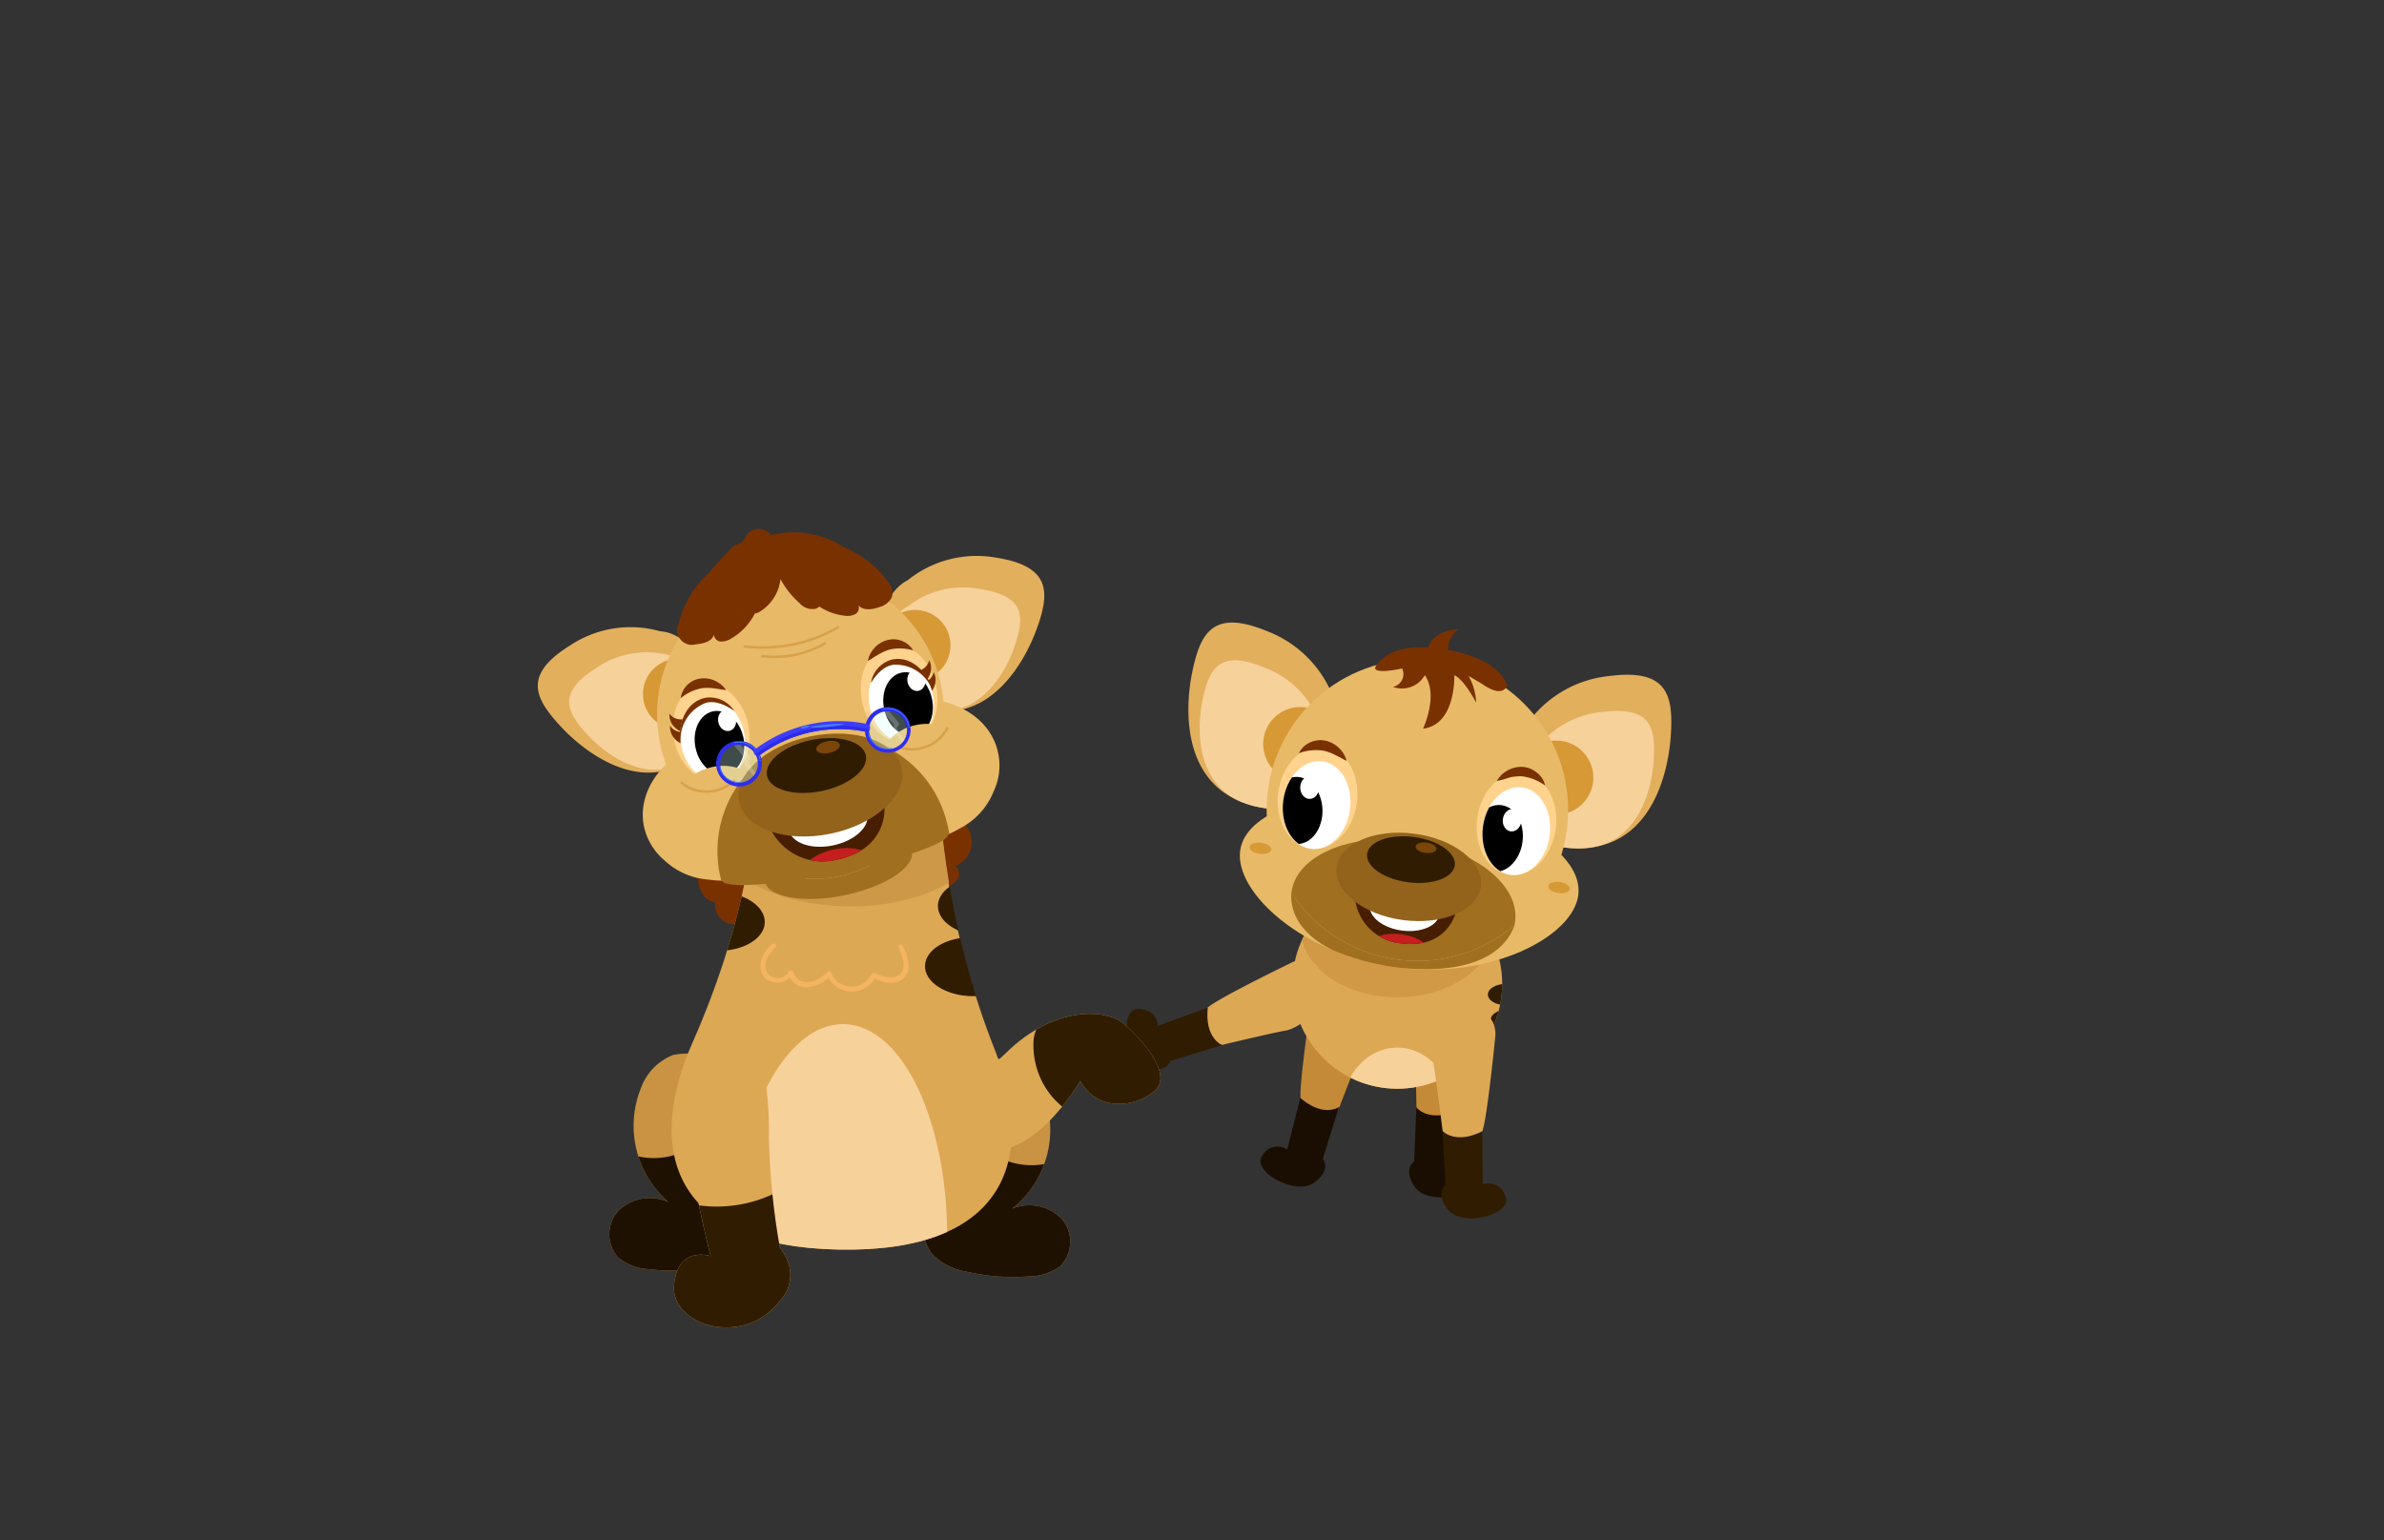 <svg id="Layer_1" data-name="Layer 1" xmlns="http://www.w3.org/2000/svg" xmlns:xlink="http://www.w3.org/1999/xlink" viewBox="0 0 260 168"><rect x="0" y="0" width="260" height="168" fill="#333333" stroke="none"/><defs><style>.cls-1,.cls-24,.cls-31{fill:none;}.cls-2{fill:#e8ba67;}.cls-3{fill:#471e00;}.cls-29,.cls-4{fill:#fff;}.cls-5{fill:#dda854;}.cls-6{fill:#7a3100;}.cls-7{fill:#c99343;}.cls-8{clip-path:url(#clip-path);}.cls-9{fill:#1e1101;}.cls-10{clip-path:url(#clip-path-2);}.cls-11{clip-path:url(#clip-path-3);}.cls-12{fill:#f7d19a;}.cls-13{fill:#301c00;}.cls-14{fill:#ce9849;}.cls-15{fill:#a06f20;}.cls-16{fill:#e2af5d;}.cls-17{fill:#d69936;}.cls-18{clip-path:url(#clip-path-4);}.cls-19{fill:#ffd38d;}.cls-20{clip-path:url(#clip-path-5);}.cls-21{fill:#c41e1e;}.cls-22{fill:#93621b;}.cls-23{fill:#7a4609;}.cls-24{stroke:#d8a14a;stroke-width:0.27px;}.cls-24,.cls-31{stroke-linecap:round;stroke-linejoin:round;}.cls-25{clip-path:url(#clip-path-6);}.cls-26{fill:#f4b460;}.cls-27{fill:#d7fff4;opacity:0.3;}.cls-27,.cls-29{isolation:isolate;}.cls-28{clip-path:url(#clip-path-7);}.cls-29{opacity:0.21;}.cls-30{fill:#2e2eef;}.cls-31{stroke:#457fff;stroke-width:0.09px;}.cls-32{fill:#457fff;}.cls-33{clip-path:url(#clip-path-8);}.cls-34{fill:#3d3dfc;}.cls-35{clip-path:url(#clip-path-9);}.cls-36{fill:#2d2de8;}.cls-37{fill:#c48a37;}.cls-38{fill:#190e01;}.cls-39{clip-path:url(#clip-path-10);}.cls-40{fill:#d19846;}.cls-41{clip-path:url(#clip-path-11);}.cls-42{clip-path:url(#clip-path-12);}.cls-43{clip-path:url(#clip-path-13);}.cls-44{clip-path:url(#clip-path-14);}.cls-45{clip-path:url(#clip-path-15);}.cls-46{clip-path:url(#clip-path-16);}</style><clipPath id="clip-path"><path class="cls-1" d="M78.41,115.58a8.66,8.66,0,0,0-5-.52,6.11,6.11,0,0,0-3.5,3.59,11,11,0,0,0,3,12.46,4.93,4.93,0,0,0-5.39.86,3.81,3.81,0,0,0-.08,5.21,5.78,5.78,0,0,0,3.35,1.25,22.27,22.27,0,0,0,6.91-.27,6.5,6.5,0,0,0,3.89-1.92,7.2,7.2,0,0,0,1.23-4.17q.21-3,.15-6c-.08-3.58-.66-7.56-3.46-9.8l.9,1.1"/></clipPath><clipPath id="clip-path-2"><path class="cls-1" d="M105.53,116.09c1.64-.45,3.41-.9,5-.33a6.13,6.13,0,0,1,3.36,3.72,11,11,0,0,1-3.5,12.34,4.92,4.92,0,0,1,5.35,1.06,3.8,3.8,0,0,1-.11,5.21,5.7,5.7,0,0,1-3.4,1.12,22.17,22.17,0,0,1-6.89-.53,6.53,6.53,0,0,1-3.82-2.06,7.3,7.3,0,0,1-1.07-4.22c-.06-2,0-4,.08-6,.21-3.57.94-7.53,3.82-9.66l-.93,1.07"/></clipPath><clipPath id="clip-path-3"><path class="cls-1" d="M75.54,113.68c5.37-12.2,6.18-20.62,6.18-20.62h.58l10,2.28,8.92-5.52,1.41-.21a93.8,93.8,0,0,0,5.78,24.67c4.9,12.39,1,22.31-16.78,22h-.2C73.68,135.93,70.2,125.83,75.54,113.68Z"/></clipPath><clipPath id="clip-path-4"><path class="cls-1" d="M72.46,93.83a6.72,6.72,0,0,1-2.23-3.69c-.86-4.22,2.68-8.51,7.91-9.57,4.43-.92,8.63.77,10.34,3.82l.71-.16.67-.15c.36-3.52,3.56-6.73,8-7.64,5.23-1.07,10.17,1.48,11,5.71a6.54,6.54,0,0,1-.47,4.11,7.77,7.77,0,0,1-3.79,4.13,12.1,12.1,0,0,1-3.62,1.4l-.43.09a14.88,14.88,0,0,1-2.57.29A13.26,13.26,0,0,1,84.14,95a15.1,15.1,0,0,1-2.48.75l-.23.06-.18,0a11.62,11.62,0,0,1-4,.12A7.81,7.81,0,0,1,72.46,93.83Z"/></clipPath><clipPath id="clip-path-5"><path class="cls-1" d="M96.45,87.93a13.26,13.26,0,0,1-12.54,2.22,6.36,6.36,0,0,0,7.26,3.64C97,92.6,96.45,87.93,96.45,87.93Z"/></clipPath><clipPath id="clip-path-6"><path class="cls-1" d="M74.3,117a108.28,108.28,0,0,0,3.21,20s-3.64-1.22-4,3.2,7.75,6.87,11.64,1.55c0,0,2.42-2.36-.11-5.71a77.92,77.92,0,0,1-1.18-12,40.05,40.05,0,0,0-.87-9Z"/></clipPath><clipPath id="clip-path-7"><circle class="cls-1" cx="96.81" cy="79.62" r="2.12"/></clipPath><clipPath id="clip-path-8"><circle class="cls-1" cx="80.59" cy="83.27" r="2.12"/></clipPath><clipPath id="clip-path-9"><path class="cls-1" d="M82.66,82.39a.29.29,0,0,0,.16,0,14.72,14.72,0,0,1,11.53-2.6.42.42,0,0,0,.53-.29.44.44,0,0,0-.3-.54,15.23,15.23,0,0,0-12.21,2.75.4.4,0,0,0-.08.56h0A.41.41,0,0,0,82.66,82.39Z"/></clipPath><clipPath id="clip-path-10"><circle class="cls-5" cx="152.39" cy="107.3" r="11.44"/></clipPath><clipPath id="clip-path-11"><path class="cls-2" d="M135.25,92.79c-.6,4.58,6.9,11.39,17.09,12.73s19.19-3.32,19.79-7.89S165,88.26,154.77,86.92,135.85,88.22,135.25,92.79Z"/></clipPath><clipPath id="clip-path-12"><circle class="cls-2" cx="154.58" cy="88.36" r="16.44"/></clipPath><clipPath id="clip-path-13"><path class="cls-3" d="M158.75,99.55a11.65,11.65,0,0,1-11-1.75,5.59,5.59,0,0,0,5,5.09C157.83,103.56,158.75,99.55,158.75,99.55Z"/></clipPath><clipPath id="clip-path-14"><ellipse class="cls-4" cx="165.37" cy="90.65" rx="4.81" ry="3.67" transform="translate(53.99 242.83) rotate(-82.53)"/></clipPath><clipPath id="clip-path-15"><ellipse class="cls-4" cx="143.58" cy="87.8" rx="4.81" ry="3.67" transform="translate(37.87 218.75) rotate(-82.53)"/></clipPath><clipPath id="clip-path-16"><path class="cls-5" d="M101.3,116.68s3,3.44,8.42-1.85,11-4.72,12.81-3.2,5.53,5.53,3.37,7.37-6.25,2.24-8.09-1.12c0,0-5.37,9.45-11.38,7.29S101.3,116.68,101.3,116.68Z"/></clipPath></defs><path class="cls-6" d="M104.24,89.18a2.87,2.87,0,0,1,1.5,3.76,2.91,2.91,0,0,1-1.59,1.53,1,1,0,0,1,.31,1.36,2.4,2.4,0,0,1-1.22.91,10,10,0,0,1-9-.73,6.11,6.11,0,0,1-7.43,2.13,2.91,2.91,0,0,1-4.68,1.31A2.15,2.15,0,0,1,78,98.36c-1,0-1.67-1.09-1.84-2.1-.49-3,1.24-6.05,3.71-7.85a19.4,19.4,0,0,1,8.54-3c2.78-.42,5.79-.59,8.21.84.9.53,1.86,1.29,2.84,1a6.7,6.7,0,0,0,1.11-.62,2.67,2.67,0,0,1,3.61,1.08,2.63,2.63,0,0,1,.26,1.84"/><path class="cls-7" d="M78.41,115.58a8.66,8.66,0,0,0-5-.52,6.11,6.11,0,0,0-3.5,3.59,11,11,0,0,0,3,12.46,4.93,4.93,0,0,0-5.39.86,3.81,3.81,0,0,0-.08,5.21,5.78,5.78,0,0,0,3.35,1.25,22.27,22.27,0,0,0,6.91-.27,6.5,6.5,0,0,0,3.89-1.92,7.2,7.2,0,0,0,1.23-4.17q.21-3,.15-6c-.08-3.58-.66-7.56-3.46-9.8l.9,1.1"/><g class="cls-8"><path class="cls-9" d="M67.55,125.35a7.84,7.84,0,0,0,6.11.59,23.35,23.35,0,0,0,5.68-2.71,38.4,38.4,0,0,1,7.85,5,13.12,13.12,0,0,1,4.54,8,12.14,12.14,0,0,1-4.45,10.28A21.56,21.56,0,0,1,76.67,151c-5.17.85-11.21.19-14.42-3.94a12.69,12.69,0,0,1-2.07-4.34,20.34,20.34,0,0,1,3.1-17.33,1.14,1.14,0,0,1,.7-.55c.31,0,.65.28.49.55"/></g><path class="cls-7" d="M105.53,116.09c1.64-.45,3.41-.9,5-.33a6.13,6.13,0,0,1,3.36,3.72,11,11,0,0,1-3.5,12.34,4.92,4.92,0,0,1,5.35,1.06,3.8,3.8,0,0,1-.11,5.21,5.7,5.7,0,0,1-3.4,1.12,22.17,22.17,0,0,1-6.89-.53,6.53,6.53,0,0,1-3.82-2.06,7.3,7.3,0,0,1-1.07-4.22c-.06-2,0-4,.08-6,.21-3.57.94-7.53,3.82-9.66l-.93,1.07"/><g class="cls-10"><path class="cls-9" d="M116,126.27a7.91,7.91,0,0,1-6.13.36,23.53,23.53,0,0,1-5.57-2.93,38.21,38.21,0,0,0-8,4.75,13,13,0,0,0-4.83,7.78c-.6,3.84,1.2,7.79,4.06,10.44A21.55,21.55,0,0,0,106,151.55c5.13,1,11.19.62,14.56-3.39a12.78,12.78,0,0,0,2.23-4.26,20.37,20.37,0,0,0-2.45-17.43,1.12,1.12,0,0,0-.68-.58c-.3-.06-.66.26-.51.53"/></g><path class="cls-5" d="M75.54,113.68c5.37-12.2,6.18-20.62,6.18-20.62h.58l10,2.28,8.24-4.58,2.14-.21a90,90,0,0,0,5.73,23.73c4.9,12.39,1,22.31-16.78,22h-.2C73.68,135.93,70.2,125.83,75.54,113.68Z"/><g class="cls-11"><ellipse class="cls-12" cx="91.59" cy="135.57" rx="23.88" ry="11.7" transform="translate(-45.68 224.59) rotate(-88.92)"/><ellipse class="cls-13" cx="106.03" cy="105.44" rx="3.21" ry="5.15" transform="translate(-1.39 209.46) rotate(-88.92)"/><ellipse class="cls-13" cx="78.25" cy="100.48" rx="3.21" ry="5.15" transform="translate(-23.77 176.71) rotate(-88.85)"/><ellipse class="cls-13" cx="107.44" cy="98.87" rx="3.21" ry="5.15" transform="translate(6.56 204.43) rotate(-88.92)"/><ellipse class="cls-14" cx="92.44" cy="90.87" rx="7.98" ry="14.62" transform="translate(-0.16 181.58) rotate(-88.92)"/></g><ellipse class="cls-15" cx="91.42" cy="94.48" rx="8.19" ry="3.24" transform="translate(-17.06 20.21) rotate(-11.55)"/><path class="cls-16" d="M72,68.85a11.91,11.91,0,0,0-9.82,1.54c-5.18,3.22-3.89,5.76-1,8.87s11.66,10.22,18.52-1.45C79.64,77.79,76.68,69.15,72,68.85Z"/><path class="cls-12" d="M73,71.46A9.74,9.74,0,0,0,65,72.87c-4.23,2.7-3.24,4.72-1,7.19s9.25,8.09,15-1.47C79,78.59,76.76,71.65,73,71.46Z"/><circle class="cls-17" cx="73.98" cy="75.7" r="3.86"/><path class="cls-16" d="M99,63.28a12,12,0,0,1,9.64-2.46c6,.94,5.86,3.81,4.43,7.76s-6.69,14-17.59,6C95.42,74.55,94.74,65.44,99,63.28Z"/><path class="cls-12" d="M99.06,66.1a9.75,9.75,0,0,1,7.87-1.85c4.95.81,4.78,3,3.72,6.24s-5.31,11.09-14.35,4.56C96.3,75.05,95.65,67.77,99.06,66.1Z"/><circle class="cls-17" cx="99.8" cy="70.38" r="3.86"/><circle class="cls-2" cx="87.31" cy="77.92" r="15.65" transform="translate(-18.43 27.79) rotate(-16.38)"/><path class="cls-2" d="M72.46,93.83a6.72,6.72,0,0,1-2.23-3.69c-.86-4.22,2.68-8.51,7.91-9.57,4.43-.92,8.63.77,10.34,3.82l.71-.16.67-.15c.36-3.52,3.56-6.73,8-7.64,5.23-1.07,10.17,1.48,11,5.71a6.54,6.54,0,0,1-.47,4.11,7.77,7.77,0,0,1-3.79,4.13,12.1,12.1,0,0,1-3.62,1.4l-.43.09a14.88,14.88,0,0,1-2.57.29A13.26,13.26,0,0,1,84.14,95a15.1,15.1,0,0,1-2.48.75l-.23.06-.18,0a11.62,11.62,0,0,1-4,.12A7.81,7.81,0,0,1,72.46,93.83Z"/><g class="cls-18"><circle class="cls-15" cx="90.96" cy="92.82" r="12.71" transform="translate(-22.49 29.42) rotate(-16.38)"/></g><ellipse class="cls-15" cx="91.09" cy="93.51" rx="12.57" ry="1.68" transform="translate(-16.96 20.25) rotate(-11.61)"/><ellipse class="cls-19" cx="98.06" cy="75.67" rx="4.13" ry="5.38" transform="translate(-13.22 21.29) rotate(-11.61)"/><ellipse class="cls-19" cx="77.56" cy="79.87" rx="4.13" ry="5.38" transform="translate(-14.49 17.25) rotate(-11.61)"/><path class="cls-6" d="M100,73.2A1.62,1.62,0,0,0,101.35,72a2,2,0,0,1-.24,2.1.51.51,0,0,1-.27.21.48.48,0,0,1-.44-.23,1.07,1.07,0,0,1-.18-.81l.16.21"/><path class="cls-6" d="M100.5,74.52a1.65,1.65,0,0,0,1.34-1.22,2,2,0,0,1-.25,2.11.5.5,0,0,1-.27.2.45.45,0,0,1-.43-.24,1,1,0,0,1-.18-.8l.14.2"/><path class="cls-6" d="M74.71,78.4A1.6,1.6,0,0,1,73,77.84a2,2,0,0,0,1,1.81.51.51,0,0,0,.34.08.47.47,0,0,0,.31-.39,1.08,1.08,0,0,0-.18-.8l-.06.25"/><path class="cls-6" d="M74.79,79.79a1.61,1.61,0,0,1-1.72-.63A2,2,0,0,0,74.12,81a.54.54,0,0,0,.33.08.47.47,0,0,0,.31-.39,1.08,1.08,0,0,0-.18-.8l-.06.25"/><ellipse class="cls-4" cx="77.73" cy="80.65" rx="3.51" ry="4.59" transform="translate(-14.64 17.3) rotate(-11.61)"/><ellipse cx="78.47" cy="81.01" rx="2.67" ry="3.5" transform="translate(-14.7 17.45) rotate(-11.61)"/><ellipse class="cls-4" cx="79.36" cy="78.43" rx="0.98" ry="1.17" transform="matrix(0.98, -0.2, 0.2, 0.98, -14.16, 17.58)"/><path class="cls-6" d="M99.59,70.94A5,5,0,0,0,97,70.85a5.59,5.59,0,0,0-1.12.49l-.59.35a3.77,3.77,0,0,1-.64.39,2.83,2.83,0,0,1,.69-1.38,2.84,2.84,0,0,1,1.38-.87A2.5,2.5,0,0,1,99.59,70.94Z"/><path class="cls-6" d="M74.24,76.15A2.49,2.49,0,0,1,76.41,74a2.85,2.85,0,0,1,1.6.26,4.1,4.1,0,0,1,.66.42,3.21,3.21,0,0,1,.52.58,6,6,0,0,1-.74-.1l-.68-.1a5.52,5.52,0,0,0-1.22,0A5,5,0,0,0,74.24,76.15Z"/><ellipse class="cls-4" cx="98.3" cy="76.42" rx="3.51" ry="4.59" transform="translate(-13.37 21.35) rotate(-11.61)"/><ellipse cx="99.04" cy="76.78" rx="2.67" ry="3.5" transform="translate(-13.43 21.51) rotate(-11.61)"/><ellipse class="cls-4" cx="99.94" cy="74.2" rx="0.98" ry="1.17" transform="translate(-12.89 21.63) rotate(-11.61)"/><path class="cls-2" d="M105.09,81.5c-.41-1.84-2.7-2.93-5.16-2.43a5.34,5.34,0,0,0-3.25,2"/><path class="cls-2" d="M81.1,84a5.48,5.48,0,0,0-3.41-.35c-2.46.55-4.17,2.41-3.79,4.27"/><path class="cls-3" d="M96.45,87.93a13.26,13.26,0,0,1-12.54,2.22,6.36,6.36,0,0,0,7.26,3.64C97,92.6,96.45,87.93,96.45,87.93Z"/><g class="cls-20"><ellipse class="cls-21" cx="91.44" cy="95.07" rx="4.26" ry="2.48" transform="translate(-17.26 20.35) rotate(-11.61)"/><ellipse class="cls-4" cx="90.32" cy="89.65" rx="4.36" ry="2.6" transform="translate(-16.2 20.02) rotate(-11.61)"/></g><ellipse class="cls-22" cx="89.48" cy="85.62" rx="9.05" ry="5.42" transform="translate(-15.4 19.76) rotate(-11.61)"/><ellipse class="cls-13" cx="89.04" cy="83.49" rx="5.5" ry="2.84" transform="translate(-14.98 19.63) rotate(-11.61)"/><ellipse class="cls-23" cx="90.31" cy="81.48" rx="1.31" ry="0.65" transform="translate(-14.55 19.85) rotate(-11.61)"/><path class="cls-6" d="M101,73.74s-1.35-2.29-3.73-1.81a3.17,3.17,0,0,0-2.29,2.57s1-1.82,2.47-2a4.28,4.28,0,0,1,4.27,2.88A4.34,4.34,0,0,0,101,73.74Z"/><path class="cls-6" d="M74.24,79.23s.33-2.64,2.71-3.13a3.16,3.16,0,0,1,3.13,1.45s-1.64-1.29-3.08-.9A4.31,4.31,0,0,0,74.22,81,4.18,4.18,0,0,1,74.24,79.23Z"/><path class="cls-24" d="M103.3,79.43a4.32,4.32,0,0,1-5.38,2"/><path class="cls-24" d="M74.33,85.38a4.32,4.32,0,0,0,5.73-.26"/><path class="cls-6" d="M74,68.06a11.13,11.13,0,0,1,3.44-5.69,1.85,1.85,0,0,1,.29-.4l1.42-1.55.5-.52a2.09,2.09,0,0,1,.48-.41,5.41,5.41,0,0,0,.78-.34,2.46,2.46,0,0,0,.48-.75A1.68,1.68,0,0,1,83.73,58a1.66,1.66,0,0,1,.35.35,10.29,10.29,0,0,1,8,1.36h0a11.24,11.24,0,0,1,4.68,3.61,2,2,0,0,1,.52,1.79,2.11,2.11,0,0,1-1.41,1.11c-.77.28-1.78.4-2.25-.22a.8.8,0,0,1-.38,1,1.9,1.9,0,0,1-1.15.15,6.44,6.44,0,0,1-2.75-1,1,1,0,0,1-.34.23,1.83,1.83,0,0,1-1.81-.61,9.51,9.51,0,0,1-2.07-2.61,4.81,4.81,0,0,1-2.33,3.6,2,2,0,0,1-.47.16,6.62,6.62,0,0,1-2.59,2.73,2,2,0,0,1-1.13.32.8.8,0,0,1-.74-.78c-.18.8-1.17,1-2,1.09A1.6,1.6,0,0,1,74,68.06Z"/><path class="cls-24" d="M91.39,68.42A16.3,16.3,0,0,1,81.22,70.5"/><path class="cls-24" d="M90,70.16a11,11,0,0,1-6.86,1.4"/><path class="cls-5" d="M74.3,117a108.28,108.28,0,0,0,3.21,20s-3.64-1.22-4,3.2,7.75,6.87,11.64,1.55c0,0,2.42-2.36-.11-5.71a77.92,77.92,0,0,1-1.18-12,40.05,40.05,0,0,0-.87-9Z"/><g class="cls-25"><path class="cls-13" d="M70.21,131.85l.77-.63a9.94,9.94,0,0,0-3.75,7.53,18,18,0,0,0,1.92,8.39c1.15,2.43,2.77,4.88,5.26,6,2.86,1.28,6.18.54,9.18-.31a12,12,0,0,0,4.8-2.17c2.65-2.3,2.89-6.33,2.34-9.8a31.23,31.23,0,0,0-4.47-11.73,14.51,14.51,0,0,1-13.66,1.35"/></g><path class="cls-26" d="M98,103.37c.36.79.88,2,.24,2.78s-2,.34-2.83,0a.27.27,0,0,0-.36.09h0a2.4,2.4,0,0,1-4.38-.12.28.28,0,0,0-.36-.17l-.09.05a3.43,3.43,0,0,1-2.12,1.12A1.55,1.55,0,0,1,86.5,106a.27.27,0,0,0-.5,0,1.38,1.38,0,0,1-1.89.49,1.33,1.33,0,0,1-.44-.41c-.55-1,.18-2.12.91-2.73.26-.22-.12-.6-.38-.38-1,.84-1.81,2.57-.76,3.69a2,2,0,0,0,2.82-.16,1.3,1.3,0,0,0,.18-.23l-.48-.06a2.07,2.07,0,0,0,1.83,1.46,3.84,3.84,0,0,0,2.82-1.27l-.45-.12a2.94,2.94,0,0,0,5.36.25l-.37.09c1,.49,2.53,1,3.45,0s.35-2.44-.13-3.47c-.14-.31-.6,0-.46.27Z"/><circle class="cls-27" cx="96.81" cy="79.62" r="2.12"/><g class="cls-28"><path class="cls-29" d="M96.46,77c.51.56,1,1.15,1.47,1.72.09.12.17.26.09.38s-.1.09-.13.13a.41.41,0,0,0,0,.4,2.68,2.68,0,0,0,.36.52,12.08,12.08,0,0,1,.91,1.22c0,.1.15.23.08.32a.19.19,0,0,1-.24,0,.52.52,0,0,1-.19-.17L97.5,79.82c-.09-.12-.19-.26-.09-.42s.06-.11.08-.18a.44.44,0,0,0-.15-.36l-1.29-1.51a.23.23,0,0,1,0-.16c0-.12.14-.19.25-.23"/></g><path class="cls-30" d="M94.4,80.2a2.49,2.49,0,1,1,3,1.83h-.06A2.47,2.47,0,0,1,94.4,80.2Zm.45-.11a2.06,2.06,0,1,0,1.55-2.46l-.06,0A2,2,0,0,0,94.85,80.09Z"/><path class="cls-31" d="M99.1,79.14a2.34,2.34,0,0,0-2.77-1.81h0"/><path class="cls-31" d="M94.75,80.12a2.08,2.08,0,0,0,2.45,1.49"/><circle class="cls-32" cx="99.13" cy="79.29" r="0.06"/><circle class="cls-32" cx="94.72" cy="79.99" r="0.06"/><circle class="cls-27" cx="80.59" cy="83.27" r="2.12"/><g class="cls-33"><path class="cls-29" d="M80.25,80.67c.5.56,1,1.14,1.47,1.71,0,.13.17.26.08.38s-.08.09-.12.14a.38.38,0,0,0,0,.4,2.54,2.54,0,0,0,.37.51c.32.38.61.8.91,1.22,0,.1.13.23.07.32a.17.17,0,0,1-.23.05.42.42,0,0,1-.18-.17L81.3,83.47a.5.5,0,0,1-.15-.41s.07-.11.09-.18a.42.42,0,0,0-.16-.36L79.8,81a.24.24,0,0,1-.09-.15c0-.12.15-.19.26-.22"/></g><path class="cls-30" d="M78.17,83.85a2.49,2.49,0,1,1,3,1.87h0A2.51,2.51,0,0,1,78.17,83.85Zm.42-.1a2.06,2.06,0,1,0,1.56-2.46h0a2.05,2.05,0,0,0-1.56,2.44Z"/><path class="cls-31" d="M82.88,82.79A2.35,2.35,0,0,0,80.08,81"/><path class="cls-31" d="M78.53,83.77a2.08,2.08,0,0,0,2.4,1.51"/><circle class="cls-32" cx="82.9" cy="82.95" r="0.06"/><circle class="cls-32" cx="78.51" cy="83.64" r="0.06"/><path class="cls-34" d="M82.66,82.39a.29.29,0,0,0,.16,0,14.72,14.72,0,0,1,11.53-2.6.42.42,0,0,0,.53-.29.44.44,0,0,0-.3-.54,15.23,15.23,0,0,0-12.21,2.75.4.4,0,0,0-.08.56h0A.41.41,0,0,0,82.66,82.39Z"/><g class="cls-35"><path class="cls-36" d="M95.44,79.77a13,13,0,0,0-7.3-.22,14.23,14.23,0,0,0-6.87,3.7l2.63.93,10.7-2.54Z"/></g><ellipse class="cls-32" cx="90.18" cy="79.15" rx="1.77" ry="0.13" transform="translate(-6.82 8.52) rotate(-5.21)"/><ellipse class="cls-32" cx="87.81" cy="79.29" rx="0.49" ry="0.11" transform="translate(-15.28 21.23) rotate(-12.69)"/><path class="cls-37" d="M161.23,110.92s-1.78,9-2.44,10.29a2.75,2.75,0,0,1-2.62,1.12,1.9,1.9,0,0,1-1.7-1.83c0-1.79-.16-5.82-.25-6.82-.13-1.31.84-4.79,4.19-5.32S161.23,110.92,161.23,110.92Z"/><path class="cls-38" d="M158.79,121.21l-.51,5.78a1.89,1.89,0,0,1,2.33,1.51c.65,2-4.85,3-6.27,1s-.11-2.82-.11-2.82l.24-5.91S155.67,122.41,158.79,121.21Z"/><path class="cls-37" d="M143,109.24s-1.34,9.12-1.15,10.51a2.77,2.77,0,0,0,2.1,1.93,1.88,1.88,0,0,0,2.21-1.15c.64-1.67,2.1-5.43,2.53-6.35.55-1.19.8-4.79-2.18-6.41S143,109.24,143,109.24Z"/><path class="cls-38" d="M141.82,119.75l-1.44,5.62a1.89,1.89,0,0,0-2.7.65c-1.29,1.69,3.58,4.41,5.59,3s1-2.63,1-2.63l1.75-5.65S144.37,121.93,141.82,119.75Z"/><circle class="cls-5" cx="152.39" cy="107.3" r="11.44"/><g class="cls-39"><ellipse class="cls-12" cx="152.39" cy="121.27" rx="6.08" ry="7.01"/><ellipse class="cls-13" cx="164.22" cy="108.47" rx="1.95" ry="1.16"/><ellipse class="cls-13" cx="164.53" cy="111.23" rx="1.95" ry="1.16"/><ellipse class="cls-13" cx="140.95" cy="107.3" rx="1.95" ry="1.16"/><ellipse class="cls-13" cx="140.95" cy="109.88" rx="1.95" ry="1.16"/><ellipse class="cls-40" cx="152.39" cy="101.26" rx="10.53" ry="7.51"/></g><path class="cls-16" d="M166.51,79a12.51,12.51,0,0,1,9-5.27c6.34-.82,7,2.07,6.71,6.49s-2.64,16-15.94,11.13C166.25,91.34,162.91,82.38,166.51,79Z"/><path class="cls-12" d="M167.45,81.79a10.19,10.19,0,0,1,7.37-4.15c5.21-.62,5.74,1.67,5.54,5.18s-2.1,12.69-13.08,8.76C167.28,91.58,164.5,84.46,167.45,81.79Z"/><path class="cls-16" d="M145.48,76.23a12.52,12.52,0,0,0-7.31-7.4c-5.91-2.43-7.27.2-8.16,4.55s-1.57,16.14,12.54,14.85C142.55,88.23,148.08,80.44,145.48,76.23Z"/><path class="cls-12" d="M143.85,78.69a10.22,10.22,0,0,0-6-5.9c-4.87-2-6,.14-6.7,3.58s-1.23,12.8,10.39,11.83C141.49,88.2,146,82,143.85,78.69Z"/><path class="cls-2" d="M135.25,92.79c-.6,4.58,6.9,11.39,17.09,12.73s19.19-3.32,19.79-7.89S165,88.26,154.77,86.92,135.85,88.22,135.25,92.79Z"/><g class="cls-41"><path class="cls-15" d="M141.06,95.81c-1.53,5.62,4.07,8.76,10.82,9.65S165,105,165.6,99.09c.48-4.48-4.85-8.91-11.6-9.79S142.25,91.47,141.06,95.81Z"/></g><circle class="cls-17" cx="169.73" cy="84.81" r="4.04"/><circle class="cls-17" cx="141.8" cy="81.15" r="4.04"/><circle class="cls-2" cx="154.58" cy="88.36" r="16.44"/><g class="cls-42"><ellipse class="cls-15" cx="153.04" cy="98.89" rx="7.28" ry="12.3" transform="translate(35.1 237.78) rotate(-82.53)"/></g><path class="cls-3" d="M158.75,99.55a11.65,11.65,0,0,1-11-1.75,5.59,5.59,0,0,0,5,5.09C157.83,103.56,158.75,99.55,158.75,99.55Z"/><g class="cls-43"><ellipse class="cls-21" cx="152.55" cy="104.04" rx="2.17" ry="3.74" transform="translate(29.57 241.78) rotate(-82.53)"/><ellipse class="cls-4" cx="153.18" cy="99.22" rx="2.28" ry="3.82" transform="translate(34.9 238.21) rotate(-82.53)"/></g><ellipse class="cls-19" cx="165.38" cy="89.83" rx="5.62" ry="4.32" transform="translate(54.82 242.13) rotate(-82.53)"/><ellipse class="cls-19" cx="143.69" cy="86.98" rx="5.62" ry="4.32" transform="translate(38.77 218.15) rotate(-82.53)"/><ellipse class="cls-4" cx="165.37" cy="90.65" rx="4.81" ry="3.67" transform="translate(53.99 242.83) rotate(-82.53)"/><g class="cls-44"><ellipse cx="163.27" cy="91.44" rx="3.66" ry="2.8" transform="translate(51.38 241.44) rotate(-82.53)"/><ellipse class="cls-4" cx="165.04" cy="89.2" rx="1.23" ry="1.02" transform="matrix(0.13, -0.99, 0.99, 0.13, 55.15, 241.25)"/></g><ellipse class="cls-4" cx="143.58" cy="87.8" rx="4.81" ry="3.67" transform="translate(37.87 218.75) rotate(-82.53)"/><g class="cls-45"><ellipse cx="141.43" cy="88.39" rx="2.8" ry="3.66" transform="translate(-2.31 3.81) rotate(-1.53)"/><ellipse class="cls-4" cx="142.83" cy="85.9" rx="1.02" ry="1.23" transform="translate(-2.25 3.85) rotate(-1.53)"/></g><path class="cls-6" d="M150.12,72.54c-.91,1.19,2.8.37,2.8.37a1.42,1.42,0,0,1-1,2,2.83,2.83,0,0,0,3.47-1.28c1.53,2.19-.19,5.84-.19,5.84,3.61-.43,3.41-5.83,3.41-5.83,1.09.48,2.38,3,2.38,3a6.4,6.4,0,0,0-.83-2.92l1.46.86c1.29.91,2.33,1.13,2.75.19,0,0-.57-2.83-6.44-3.88a2.76,2.76,0,0,1,1.1-2.25s-2.6,0-3.29,2C155.73,70.65,152,70.07,150.12,72.54Z"/><ellipse class="cls-22" cx="153.63" cy="95.63" rx="4.75" ry="7.93" transform="translate(38.85 235.53) rotate(-82.53)"/><ellipse class="cls-13" cx="153.88" cy="93.75" rx="2.49" ry="4.82" transform="translate(40.92 234.14) rotate(-82.53)"/><ellipse class="cls-23" cx="155.52" cy="92.45" rx="0.57" ry="1.15" transform="translate(43.64 234.64) rotate(-82.53)"/><path class="cls-6" d="M168.51,85.67a5.45,5.45,0,0,0-2.5-1,5.7,5.7,0,0,0-1.28.1L164,85a7.15,7.15,0,0,1-.76.17,4.43,4.43,0,0,1,.49-.65,5.31,5.31,0,0,1,.66-.48,3.1,3.1,0,0,1,1.66-.4,2.7,2.7,0,0,1,1.6.66A2.37,2.37,0,0,1,168.51,85.67Z"/><path class="cls-6" d="M141.66,82.15A2.44,2.44,0,0,1,142.82,81a2.68,2.68,0,0,1,1.72-.22,3,3,0,0,1,1.5.81,3.41,3.41,0,0,1,.51.64,3.85,3.85,0,0,1,.32.75,5.68,5.68,0,0,1-.7-.36l-.64-.32a5.11,5.11,0,0,0-1.2-.43A5.36,5.36,0,0,0,141.66,82.15Z"/><ellipse class="cls-17" cx="170.02" cy="96.79" rx="0.61" ry="1.19" transform="translate(51.96 252.79) rotate(-82.53)"/><ellipse class="cls-17" cx="137.46" cy="92.52" rx="0.61" ry="1.19" transform="translate(27.86 216.79) rotate(-82.53)"/><path class="cls-5" d="M163.09,112.91s-.9,9.16-1.43,10.47a2.77,2.77,0,0,1-2.5,1.37,1.88,1.88,0,0,1-1.86-1.65c-.22-1.78-.73-5.78-.92-6.78-.25-1.28.38-4.84,3.66-5.69S163.09,112.91,163.09,112.91Z"/><path class="cls-13" d="M161.66,123.38l.05,5.8a1.9,1.9,0,0,1,2.47,1.29c.84,1.95-4.54,3.41-6.16,1.56s-.37-2.8-.37-2.8l-.34-5.9S158.67,124.88,161.66,123.38Z"/><path class="cls-5" d="M141,104.92s-8.28,4-9.32,5a2.75,2.75,0,0,0-.41,2.82,1.88,1.88,0,0,0,2.2,1.18c1.74-.42,5.66-1.34,6.66-1.5,1.3-.21,4.41-2.05,4.07-5.42S141,104.92,141,104.92Z"/><path class="cls-13" d="M131.72,109.9l-5.46,2s.07-1.76-2.06-1.87-1.62,5.45.68,6.32,2.75-.63,2.75-.63l5.65-1.74S131.36,113.23,131.72,109.9Z"/><path class="cls-5" d="M101.3,116.68s3,3.44,8.42-1.85,11-4.72,12.81-3.2,5.53,5.53,3.37,7.37-6.25,2.24-8.09-1.12c0,0-5.37,9.45-11.38,7.29S101.3,116.68,101.3,116.68Z"/><g class="cls-46"><path class="cls-13" d="M114.45,111.15a1.81,1.81,0,0,0-1.37,1,3.79,3.79,0,0,0-.37,1.69,8.71,8.71,0,0,0,2,5.73,9.56,9.56,0,0,0,5.23,3.14,16.31,16.31,0,0,0,4.3.27,50.89,50.89,0,0,0,6-.61,5.92,5.92,0,0,0,3.09-1.18c1.32-1.19,1.39-3.21,1.3-5-.15-3-.63-6.24-2.85-8.24a8.84,8.84,0,0,0-3.93-1.86,18.86,18.86,0,0,0-11.16,1.11,5.15,5.15,0,0,0-2.62,1.84"/></g></svg>